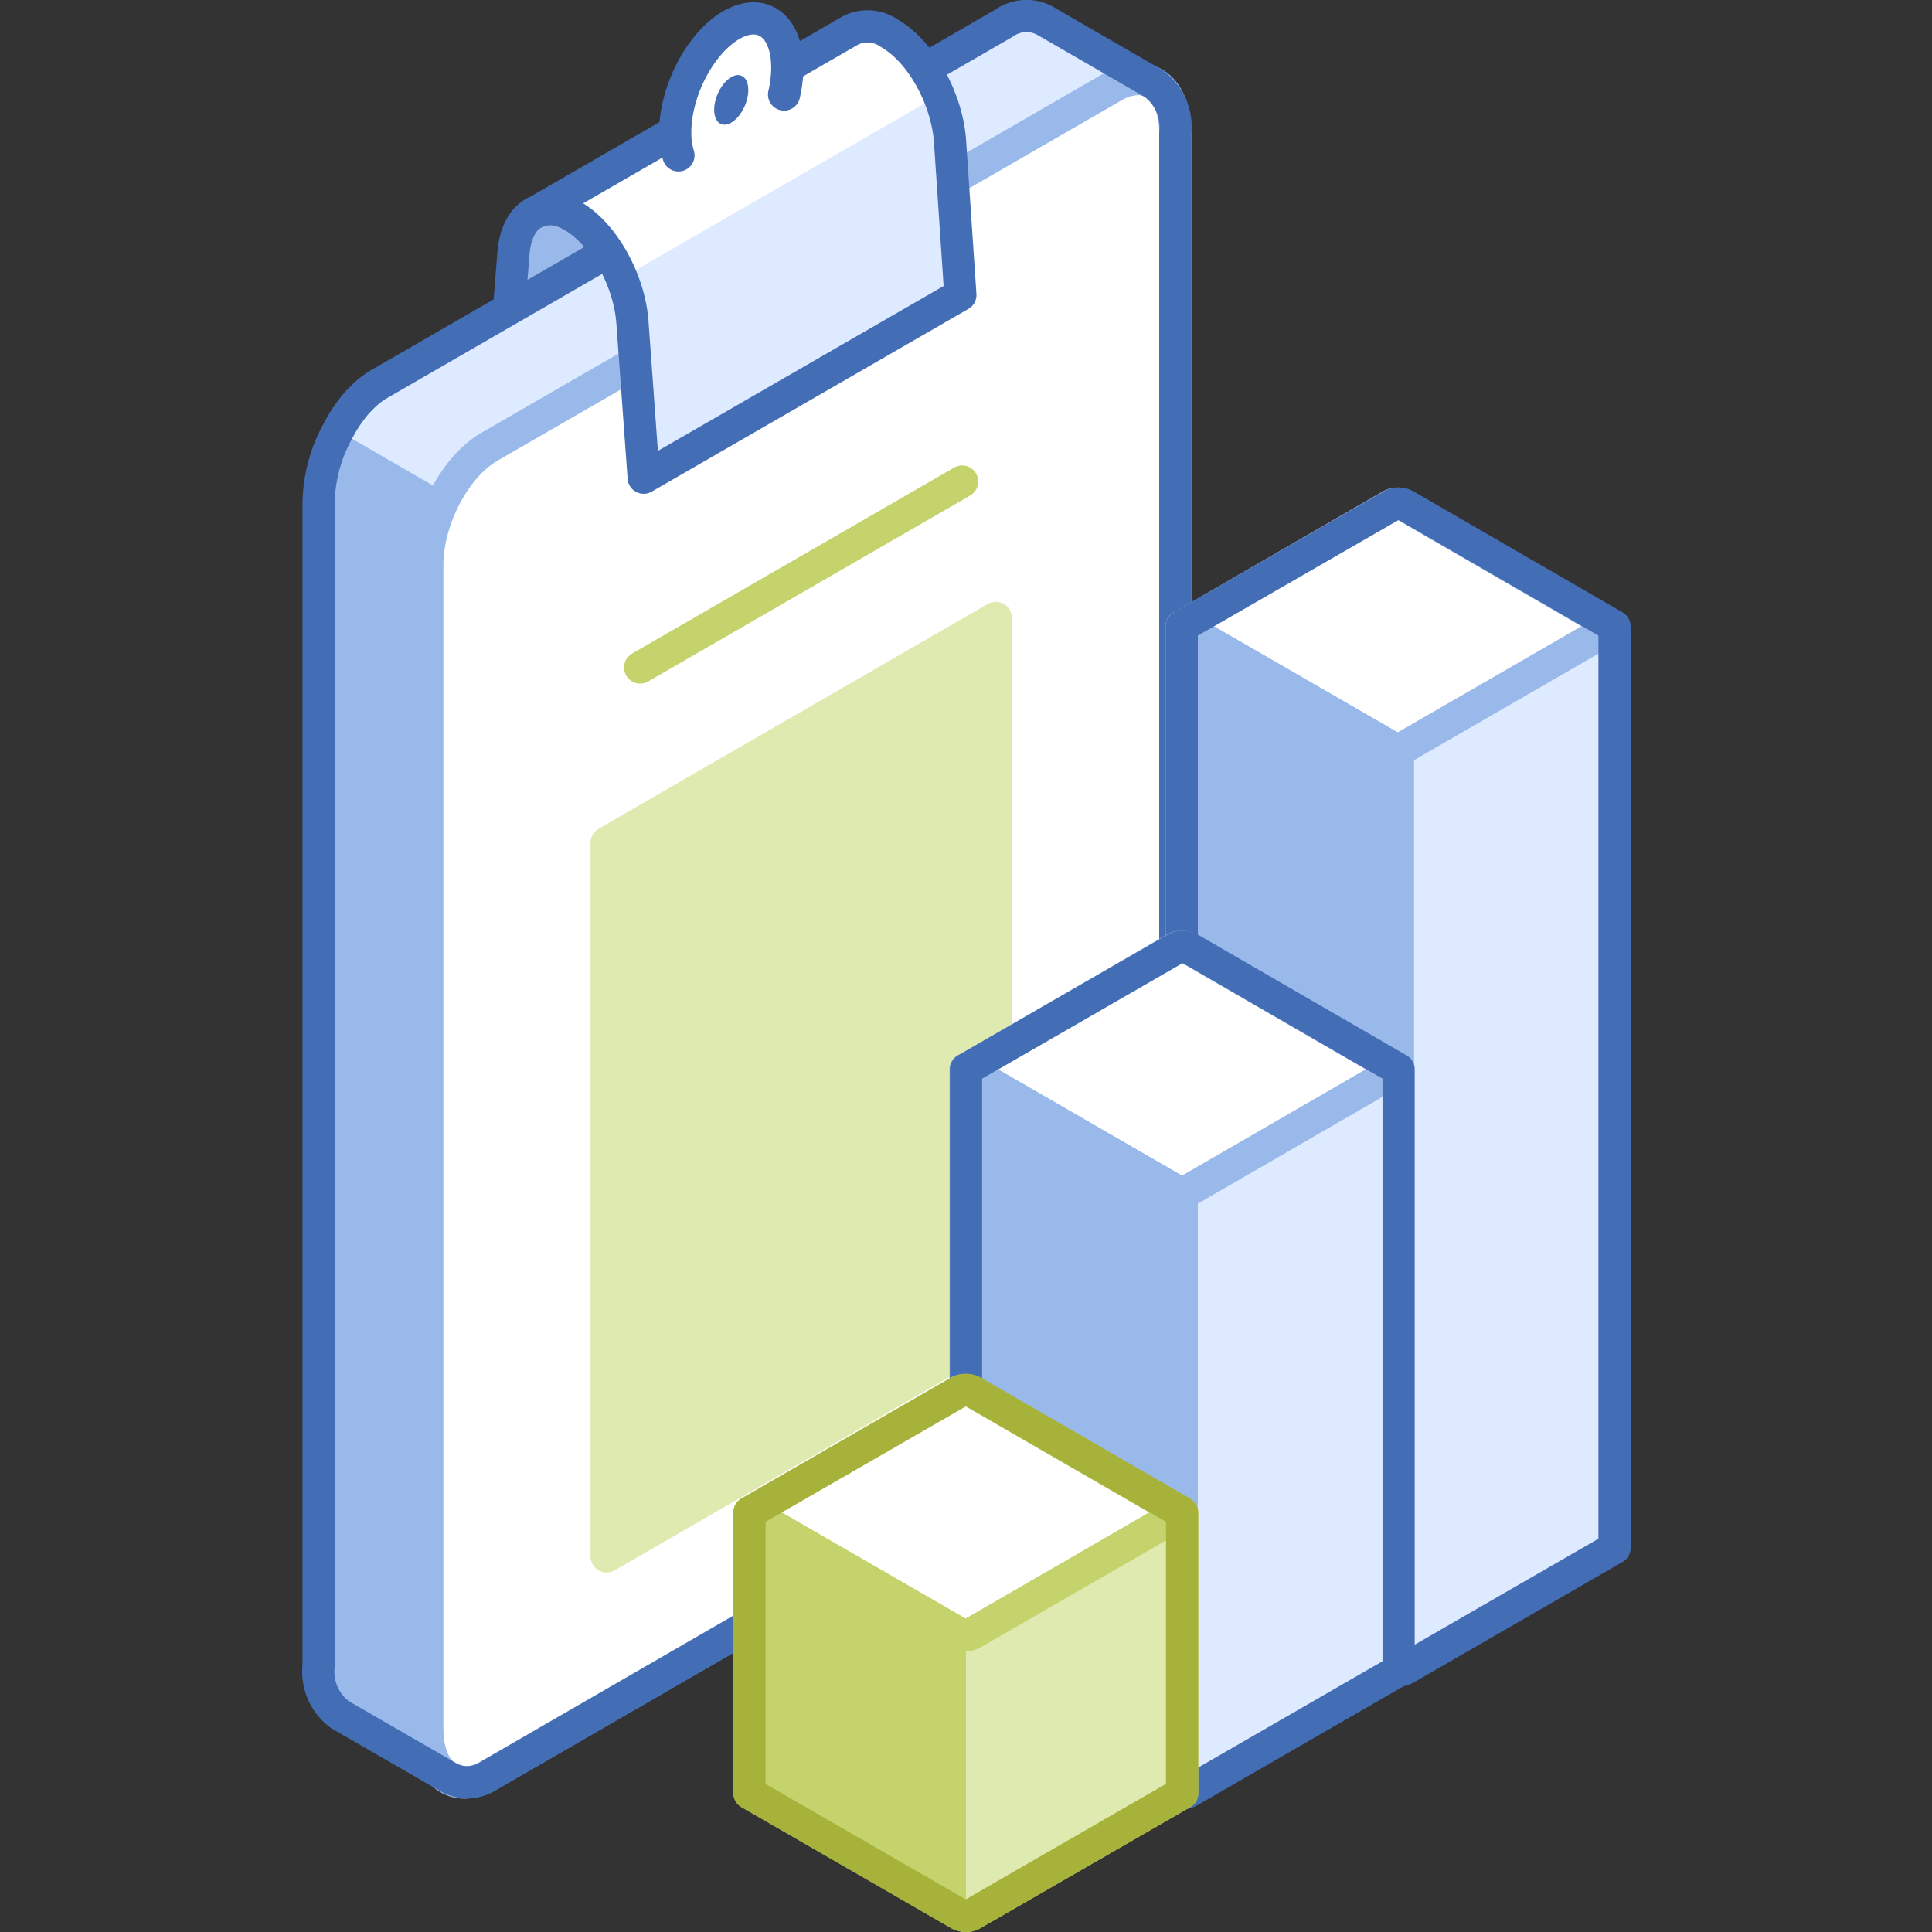 <svg xmlns="http://www.w3.org/2000/svg" viewBox="0 0 120 120"><rect x="0" y="0" width="120" height="120" fill="#333333" stroke="none"/><defs><style>.cls-1,.cls-8{fill:#98b9ea;}.cls-13,.cls-14,.cls-2,.cls-9{fill:none;}.cls-2{stroke:#436db5;}.cls-10,.cls-11,.cls-12,.cls-13,.cls-2,.cls-4,.cls-5,.cls-8,.cls-9{stroke-linecap:round;stroke-linejoin:round;stroke-width:2px;}.cls-3{fill:#deeaff;}.cls-10,.cls-4,.cls-6{fill:#fff;}.cls-4,.cls-8,.cls-9{stroke:#98b9ea;}.cls-12,.cls-5{fill:#dfeab0;}.cls-5{stroke:#dfeab0;}.cls-7{fill:#436db5;}.cls-10,.cls-11,.cls-12{stroke:#c4d36c;}.cls-11{fill:#c4d36c;}.cls-13{stroke:#a7b23b;}</style></defs><title>productivity</title><g id="Layer_2" data-name="Layer 2"><g id="New_Icon_Set" data-name="New Icon Set"><path class="cls-1" d="M71.67,5.17l-6.8-3.93v0a2.41,2.41,0,0,0-2.5.18L23.58,23.84c-2.12,1.22-3.84,4.5-3.84,7.33v72.26a3.33,3.33,0,0,0,1.34,3.08v0l6.79,3.92,2.6-8.1L62.36,84c2.12-1.23,3.84-4.51,3.84-7.34V16.78Z"/><path class="cls-1" d="M40,29.69,39.26,20c-.19-2.63-1.78-5.48-3.69-6.58h0c-1.9-1.1-3.49-.09-3.68,2.32l-.7,8.87"/><path class="cls-2" d="M40,29.69,39.26,20c-.19-2.63-1.78-5.48-3.69-6.58h0c-1.9-1.1-3.49-.09-3.68,2.32l-.7,8.87"/><path class="cls-3" d="M64.86,1.27a2.41,2.41,0,0,0-2.5.18L23.58,23.84A7.43,7.43,0,0,0,21,26.75L66.2,52.88V16.78L71.67,5.17l-6.8-3.93Z"/><path class="cls-4" d="M69.15,87.87,30.38,110.26c-2.12,1.22-3.84-.08-3.84-2.9V35.1c0-2.83,1.72-6.11,3.84-7.34L69.15,5.37C71.27,4.15,73,5.45,73,8.27V80.54C73,83.36,71.27,86.65,69.15,87.87Z"/><polygon class="cls-5" points="61.85 82.71 37.68 96.67 37.68 52.34 61.85 38.38 61.85 82.71"/><path class="cls-2" d="M71.66,5.19v0l-6.8-3.93v0a2.41,2.41,0,0,0-2.5.18L23.58,23.84a4.65,4.65,0,0,0-.75.53c-.19.16-.37.35-.55.53l-.14.15A9.06,9.06,0,0,0,21,26.75h0a9.59,9.59,0,0,0-1.21,4.42v72.26a3.33,3.33,0,0,0,1.34,3.08v0l6.79,3.92v0a2.43,2.43,0,0,0,2.51-.18L69.15,87.87C71.27,86.65,73,83.36,73,80.54V8.27A3.37,3.37,0,0,0,71.66,5.19Z"/><path class="cls-3" d="M59,8.65C58.76,6,57.17,3.18,55.26,2.08a2.37,2.37,0,0,0-2.42-.2h0L33.15,13.25h0a2.36,2.36,0,0,1,2.42.18c1.91,1.1,3.5,4,3.69,6.58l.7,9.67L59.65,18.32Z"/><path class="cls-6" d="M35.57,13.44a7.91,7.91,0,0,1,3,3.86L58.29,5.93a7.88,7.88,0,0,0-3-3.85,2.37,2.37,0,0,0-2.42-.2h0L33.15,13.25h0A2.36,2.36,0,0,1,35.57,13.44Z"/><path class="cls-2" d="M59,8.65C58.76,6,57.17,3.18,55.26,2.08a2.37,2.37,0,0,0-2.42-.2h0L33.15,13.25h0l0,0a2.34,2.34,0,0,1,2.44.17c1.91,1.1,3.5,4,3.69,6.58l.7,9.67L59.65,18.32Z"/><path class="cls-6" d="M45.42,7.76,48.7,5.87a7.48,7.48,0,0,0,.2-1.68c0-2.56-1.56-3.74-3.48-2.63s-3.48,4.09-3.48,6.66a4.75,4.75,0,0,0,.2,1.43Z"/><ellipse class="cls-7" cx="45.42" cy="6.2" rx="1.63" ry="0.92" transform="translate(21.93 45.57) rotate(-66.95)"/><path class="cls-2" d="M48.7,5.87a7.48,7.48,0,0,0,.2-1.68c0-2.56-1.56-3.74-3.48-2.63s-3.48,4.09-3.48,6.66a4.75,4.75,0,0,0,.2,1.43"/><path class="cls-6" d="M73.4,38.9l13-7.52a.91.91,0,0,1,.82,0l13,7.52-13,7.51a.91.91,0,0,1-.82,0Z"/><path class="cls-8" d="M86.83,103.76a.87.87,0,0,1-.44-.11l-13-7.5V38.9l13,7.5a1,1,0,0,0,.44.11"/><path class="cls-3" d="M86.83,46.51a1,1,0,0,0,.44-.11l13-7.5V96.15l-13,7.5a.85.85,0,0,1-.44.11"/><path class="cls-9" d="M73.4,38.9l13-7.52a.91.91,0,0,1,.82,0l13,7.52-13,7.51a.91.91,0,0,1-.82,0Z"/><line class="cls-8" x1="86.83" y1="46.51" x2="86.83" y2="103.76"/><path class="cls-2" d="M73.4,38.9V96.15l13,7.5a.92.92,0,0,0,.88,0l13-7.5V38.9l-13-7.52a.91.91,0,0,0-.82,0Z"/><path class="cls-6" d="M60,66.42,73,58.9a.91.91,0,0,1,.82,0l13,7.52-13,7.52a.91.91,0,0,1-.82,0Z"/><path class="cls-8" d="M73.4,111.38a.82.82,0,0,1-.43-.12l-13-7.5V66.42l13,7.5a.88.88,0,0,0,.44.12"/><path class="cls-3" d="M73.4,74a.83.83,0,0,0,.44-.12l13-7.5v37.34l-13,7.5a.83.83,0,0,1-.44.12"/><path class="cls-9" d="M60,66.42,73,58.9a.91.91,0,0,1,.82,0l13,7.52-13,7.52a.91.91,0,0,1-.82,0Z"/><line class="cls-8" x1="73.4" y1="74.04" x2="73.4" y2="111.38"/><path class="cls-2" d="M60,66.42v37.34l13,7.5a.85.85,0,0,0,.87,0l13-7.5V66.42l-13-7.52a.91.91,0,0,0-.82,0Z"/><path class="cls-10" d="M46.55,93.94l13-7.51a.91.91,0,0,1,.82,0l13,7.51-13,7.52a.91.91,0,0,1-.82,0Z"/><path class="cls-11" d="M60,119a.83.83,0,0,1-.44-.12l-13-7.5V93.94l13,7.5a.83.83,0,0,0,.44.12"/><path class="cls-12" d="M60,101.56a.82.82,0,0,0,.43-.12l13-7.5v17.44l-13,7.5A.82.82,0,0,1,60,119"/><path class="cls-13" d="M46.55,93.94v17.44l13,7.5a.85.85,0,0,0,.87,0l13-7.5V93.94l-13-7.51a.93.93,0,0,0-.83,0Z"/><rect class="cls-14" width="120" height="120"/><rect class="cls-14" width="120" height="120"/><line class="cls-12" x1="39.76" y1="41.46" x2="59.76" y2="29.91"/></g></g></svg>